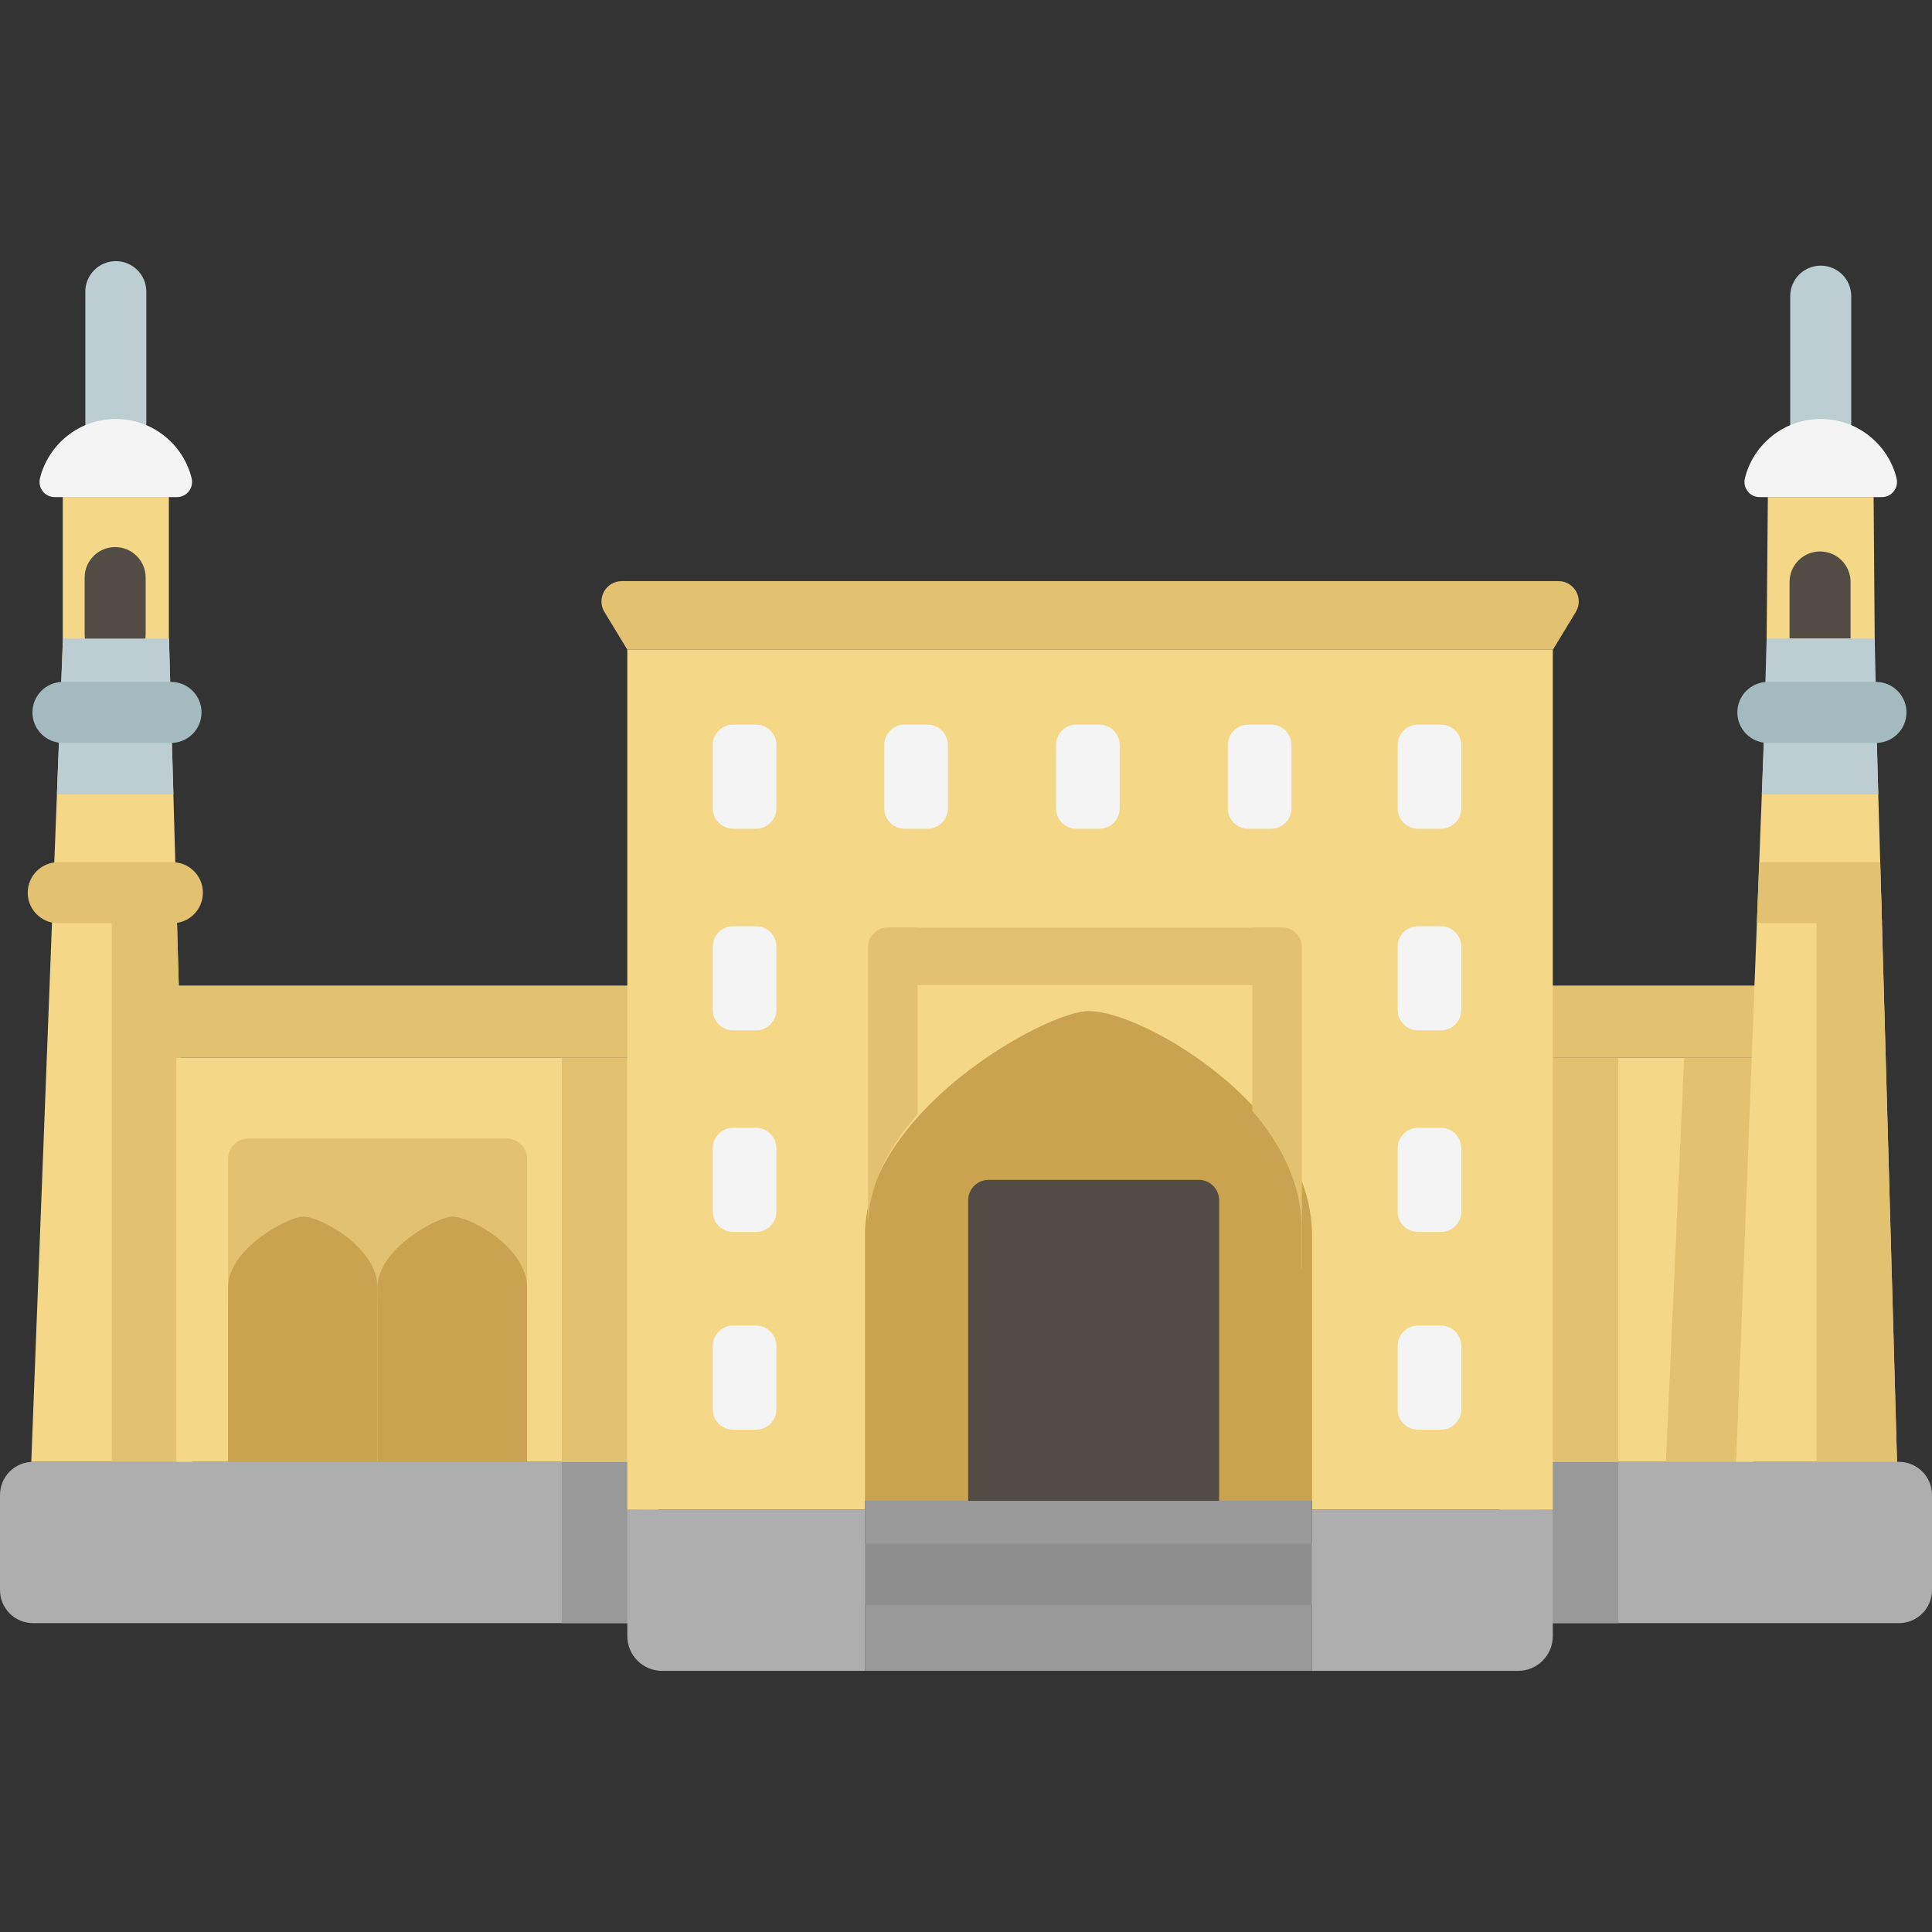 <?xml version="1.0" encoding="iso-8859-1"?>
<!-- Generator: Adobe Illustrator 19.0.0, SVG Export Plug-In . SVG Version: 6.00 Build 0)  -->
<svg version="1.1" id="Capa_1" xmlns="http://www.w3.org/2000/svg" xmlns:xlink="http://www.w3.org/1999/xlink" x="0px" y="0px"
	 viewBox="0 0 512 512" style="enable-background:new 0 0 512 512;" xml:space="preserve">
<rect x="0" y="0" width="512" height="512" fill="#333333" stroke="none"/>
<rect x="229.23" y="387.406" style="fill:#999999;" width="118.429" height="55.38"/>
<path style="fill:#8E8E8E;" d="M347.656,425.229H229.228c-4.465,0-8.084-3.62-8.084-8.084c0-4.465,3.618-8.084,8.084-8.084h118.43
	c4.465,0,8.084,3.62,8.084,8.084C355.742,421.609,352.122,425.229,347.656,425.229z"/>
<path style="fill:#AEAEAF;" d="M174.426,430.151H8.759c-4.838,0-8.759-3.921-8.759-8.759v-25.226c0-4.838,3.922-8.759,8.759-8.759
	h165.666V430.151z"/>
<rect x="148.877" y="387.406" style="fill:#999999;" width="21.164" height="42.74"/>
<path style="fill:#AEAEAF;" d="M503.241,430.151H397.413v-42.745h105.827c4.838,0,8.759,3.921,8.759,8.759v25.226
	C512,426.23,508.078,430.151,503.241,430.151z"/>
<rect x="407.719" y="387.406" style="fill:#999999;" width="21.164" height="42.74"/>
<g>
	<path style="fill:#AEAEAF;" d="M229.227,442.792h-53.794c-5.073,0-9.186-4.113-9.186-9.186v-33.559h62.98V442.792z"/>
	<path style="fill:#AEAEAF;" d="M402.321,442.792h-54.665v-42.745h63.851v33.559C411.507,438.679,407.394,442.792,402.321,442.792z"
		/>
</g>
<g>
	<rect x="16.678" y="131.741" style="fill:#F4D787;" width="28.033" height="37.486"/>
	<polyline style="fill:#F4D787;" points="16.678,131.74 16.678,177.743 44.71,177.743 44.71,131.74 	"/>
	<polygon style="fill:#F4D787;" points="50.914,387.406 8.288,387.406 15.084,210.516 15.432,201.573 16.679,169.229 
		44.782,169.229 45.691,201.573 45.947,210.516 46.683,236.575 	"/>
</g>
<polygon style="fill:#E2C271;" points="50.914,387.406 29.596,387.406 29.596,236.575 46.683,236.575 "/>
<path style="fill:#524C45;" d="M30.516,176.221c-4.465,0-8.084-3.62-8.084-8.084v-15.074c0-4.465,3.618-8.084,8.084-8.084
	s8.084,3.62,8.084,8.084v15.074C38.6,172.601,34.981,176.221,30.516,176.221z"/>
<g>
	<polygon style="fill:#BCCED2;" points="45.947,210.516 15.084,210.516 15.432,201.573 16.679,169.229 44.782,169.229 
		45.691,201.573 	"/>
	<path style="fill:#BCCED2;" d="M30.695,120.194c-4.465,0-8.084-3.62-8.084-8.084V77.292c0-4.465,3.618-8.084,8.084-8.084
		s8.084,3.62,8.084,8.084v34.818C38.779,116.574,35.16,120.194,30.695,120.194z"/>
</g>
<path style="fill:#F4F4F4;" d="M14.485,131.74c-2.632,0-4.52-2.486-3.882-5.038c2.251-9.002,10.392-15.669,20.09-15.669
	s17.841,6.667,20.09,15.669c0.638,2.554-1.251,5.038-3.882,5.038H14.485z"/>
<path style="fill:#E2C271;" d="M45.691,244.66h-30.26c-4.465,0-8.084-3.62-8.084-8.084s3.618-8.084,8.084-8.084h30.26
	c4.465,0,8.084,3.62,8.084,8.084S50.157,244.66,45.691,244.66z"/>
<path style="fill:#A3BBBF;" d="M45.329,196.883H16.678c-4.465,0-8.084-3.62-8.084-8.084s3.618-8.084,8.084-8.084h28.65
	c4.465,0,8.084,3.62,8.084,8.084S49.794,196.883,45.329,196.883z"/>
<rect x="390.614" y="280.336" style="fill:#F4D787;" width="74.072" height="107.071"/>
<g>
	<rect x="411.502" y="280.336" style="fill:#E2C271;" width="17.374" height="107.071"/>
	<polygon style="fill:#E2C271;" points="460.107,387.409 441.48,387.409 446.327,280.337 464.691,280.337 	"/>
	<polygon style="fill:#E2C271;" points="390.619,261.188 475.806,261.188 464.776,280.333 390.619,280.333 	"/>
</g>
<rect x="46.722" y="280.336" style="fill:#F4D787;" width="126.077" height="107.071"/>
<g>
	<rect x="148.877" y="280.336" style="fill:#E2C271;" width="17.374" height="107.071"/>
	<path style="fill:#E2C271;" d="M172.796,261.188H44.999c-4.146,0-6.74,4.487-4.67,8.08l6.375,11.065h126.092V261.188z"/>
</g>
<rect x="368.943" y="285.717" style="fill:#DDC45B;" width="31.293" height="101.7"/>
<rect x="218.29" y="243.2" style="fill:#C9A34F;" width="141.166" height="154.53"/>
<path style="fill:#F4D787;" d="M411.508,172.189v227.857h-63.811V327.19c0-11.619-5.562-22.442-13.431-31.582
	c-3.202-3.741-6.791-7.2-10.542-10.305c-12.924-10.725-27.735-17.354-35.258-17.354c-7.34,0-30.612,11.458-45.703,28.585
	c-7.89,8.936-13.539,19.434-13.539,30.655v72.856h-62.981V172.189H411.508z"/>
<g>
	<path style="fill:#F4F4F4;" d="M200.363,378.883h-6.083c-2.977,0-5.39-2.413-5.39-5.39V356.68c0-2.977,2.413-5.39,5.39-5.39h6.083
		c2.977,0,5.39,2.413,5.39,5.39v16.813C205.753,376.47,203.34,378.883,200.363,378.883z"/>
	<path style="fill:#F4F4F4;" d="M200.363,326.477h-6.083c-2.977,0-5.39-2.413-5.39-5.39v-16.813c0-2.977,2.413-5.39,5.39-5.39h6.083
		c2.977,0,5.39,2.413,5.39,5.39v16.813C205.753,324.064,203.34,326.477,200.363,326.477z"/>
	<path style="fill:#F4F4F4;" d="M200.363,273.05h-6.083c-2.977,0-5.39-2.413-5.39-5.39v-16.813c0-2.977,2.413-5.39,5.39-5.39h6.083
		c2.977,0,5.39,2.413,5.39,5.39v16.813C205.753,270.636,203.34,273.05,200.363,273.05z"/>
	<path style="fill:#F4F4F4;" d="M381.864,378.883h-6.083c-2.977,0-5.39-2.413-5.39-5.39V356.68c0-2.977,2.413-5.39,5.39-5.39h6.083
		c2.977,0,5.39,2.413,5.39,5.39v16.813C387.254,376.47,384.84,378.883,381.864,378.883z"/>
	<path style="fill:#F4F4F4;" d="M381.864,326.477h-6.083c-2.977,0-5.39-2.413-5.39-5.39v-16.813c0-2.977,2.413-5.39,5.39-5.39h6.083
		c2.977,0,5.39,2.413,5.39,5.39v16.813C387.254,324.064,384.84,326.477,381.864,326.477z"/>
	<path style="fill:#F4F4F4;" d="M381.864,273.05h-6.083c-2.977,0-5.39-2.413-5.39-5.39v-16.813c0-2.977,2.413-5.39,5.39-5.39h6.083
		c2.977,0,5.39,2.413,5.39,5.39v16.813C387.254,270.636,384.84,273.05,381.864,273.05z"/>
	<path style="fill:#F4F4F4;" d="M200.363,219.621h-6.083c-2.977,0-5.39-2.413-5.39-5.39v-16.813c0-2.977,2.413-5.39,5.39-5.39h6.083
		c2.977,0,5.39,2.413,5.39,5.39v16.813C205.753,217.208,203.34,219.621,200.363,219.621z"/>
	<path style="fill:#F4F4F4;" d="M245.809,219.621h-6.083c-2.977,0-5.39-2.413-5.39-5.39v-16.813c0-2.977,2.413-5.39,5.39-5.39h6.083
		c2.977,0,5.39,2.413,5.39,5.39v16.813C251.199,217.208,248.786,219.621,245.809,219.621z"/>
	<path style="fill:#F4F4F4;" d="M291.335,219.621h-6.083c-2.977,0-5.39-2.413-5.39-5.39v-16.813c0-2.977,2.413-5.39,5.39-5.39h6.083
		c2.977,0,5.39,2.413,5.39,5.39v16.813C296.725,217.208,294.312,219.621,291.335,219.621z"/>
	<path style="fill:#F4F4F4;" d="M336.862,219.621h-6.083c-2.977,0-5.39-2.413-5.39-5.39v-16.813c0-2.977,2.413-5.39,5.39-5.39h6.083
		c2.977,0,5.39,2.413,5.39,5.39v16.813C342.251,217.208,339.838,219.621,336.862,219.621z"/>
	<path style="fill:#F4F4F4;" d="M381.864,219.621h-6.083c-2.977,0-5.39-2.413-5.39-5.39v-16.813c0-2.977,2.413-5.39,5.39-5.39h6.083
		c2.977,0,5.39,2.413,5.39,5.39v16.813C387.254,217.208,384.84,219.621,381.864,219.621z"/>
</g>
<path style="fill:#524C45;" d="M323.075,397.733h-66.494V318.07c0-2.977,2.413-5.39,5.39-5.39h55.715c2.977,0,5.39,2.413,5.39,5.39
	V397.733z"/>
<g>
	<path style="fill:#E2C271;" d="M160.182,162.186l6.066,9.999h245.288l6.065-9.999c2.179-3.591-0.408-8.185-4.608-8.185H164.79
		C160.589,154.001,158.003,158.595,160.182,162.186z"/>
	<path style="fill:#E2C271;" d="M60.438,345.355v-38.241c0-2.977,2.413-5.39,5.39-5.39h68.455c2.977,0,5.39,2.413,5.39,5.39v38.237
		L60.438,345.355z"/>
</g>
<g>
	<path style="fill:#C9A34F;" d="M100.055,387.406v-46.223c0-10.363,16.072-18.763,19.809-18.763l0,0
		c5.036,0,19.809,8.401,19.809,18.763v46.223H100.055z"/>
	<path style="fill:#C9A34F;" d="M60.438,387.406v-46.223c0-10.363,16.072-18.763,19.809-18.763l0,0
		c5.036,0,19.809,8.401,19.809,18.763v46.223H60.438z"/>
</g>
<path style="fill:#BCCED2;" d="M482.513,121.386c-4.465,0-8.084-3.62-8.084-8.084V78.483c0-4.465,3.618-8.084,8.084-8.084
	s8.084,3.62,8.084,8.084v34.818C490.597,117.766,486.978,121.386,482.513,121.386z"/>
<polygon style="fill:#F4D787;" points="496.529,131.74 468.497,131.74 468.093,179.719 496.896,179.719 "/>
<path style="fill:#524C45;" d="M482.334,177.385c-4.465,0-8.084-3.62-8.084-8.084v-15.074c0-4.465,3.618-8.084,8.084-8.084
	c4.465,0,8.084,3.62,8.084,8.084v15.074C490.419,173.765,486.8,177.385,482.334,177.385z"/>
<polygon style="fill:#F4D787;" points="502.73,387.412 460.11,387.412 465.596,244.483 466.211,228.562 466.901,210.519 
	467.246,201.571 468.496,169.224 496.597,169.224 497.513,201.571 497.761,210.519 498.278,228.53 498.505,236.571 498.731,244.558 
	"/>
<polygon style="fill:#E2C271;" points="502.733,387.406 481.415,387.406 481.415,236.575 498.502,236.575 "/>
<polygon style="fill:#BCCED2;" points="497.766,210.516 466.903,210.516 467.25,201.573 468.181,169.224 496.816,169.224 
	497.51,201.573 "/>
<path style="fill:#F4F4F4;" d="M466.305,131.74c-2.632,0-4.52-2.486-3.882-5.038c2.251-9.002,10.392-15.669,20.09-15.669
	s17.841,6.667,20.09,15.669c0.638,2.554-1.251,5.038-3.882,5.038H466.305z"/>
<path style="fill:#E2C271;" d="M498.731,244.558c-0.399,0.065-0.809,0.097-1.218,0.097h-30.268c-0.56,0-1.121-0.054-1.649-0.172
	l0.614-15.92c0.334-0.054,0.679-0.075,1.034-0.075h30.268c0.259,0,0.507,0.01,0.765,0.043l0.227,8.042L498.731,244.558z"/>
<path style="fill:#A3BBBF;" d="M497.148,196.883h-28.65c-4.465,0-8.084-3.62-8.084-8.084s3.618-8.084,8.084-8.084h28.65
	c4.465,0,8.084,3.62,8.084,8.084S501.613,196.883,497.148,196.883z"/>
<path style="fill:#E2C271;" d="M331.87,245.776v0.063h-88.701v-0.063h-7.899c-2.885,0-5.224,2.34-5.224,5.224v74.01
	c0-10.877,5.475-21.055,13.124-29.717v-34.264h88.701v33.366c7.628,8.861,13.019,19.351,13.019,30.615v11.065h0.115V251
	c0-2.885-2.34-5.224-5.224-5.224L331.87,245.776L331.87,245.776z"/>
<g>
</g>
<g>
</g>
<g>
</g>
<g>
</g>
<g>
</g>
<g>
</g>
<g>
</g>
<g>
</g>
<g>
</g>
<g>
</g>
<g>
</g>
<g>
</g>
<g>
</g>
<g>
</g>
<g>
</g>
</svg>
